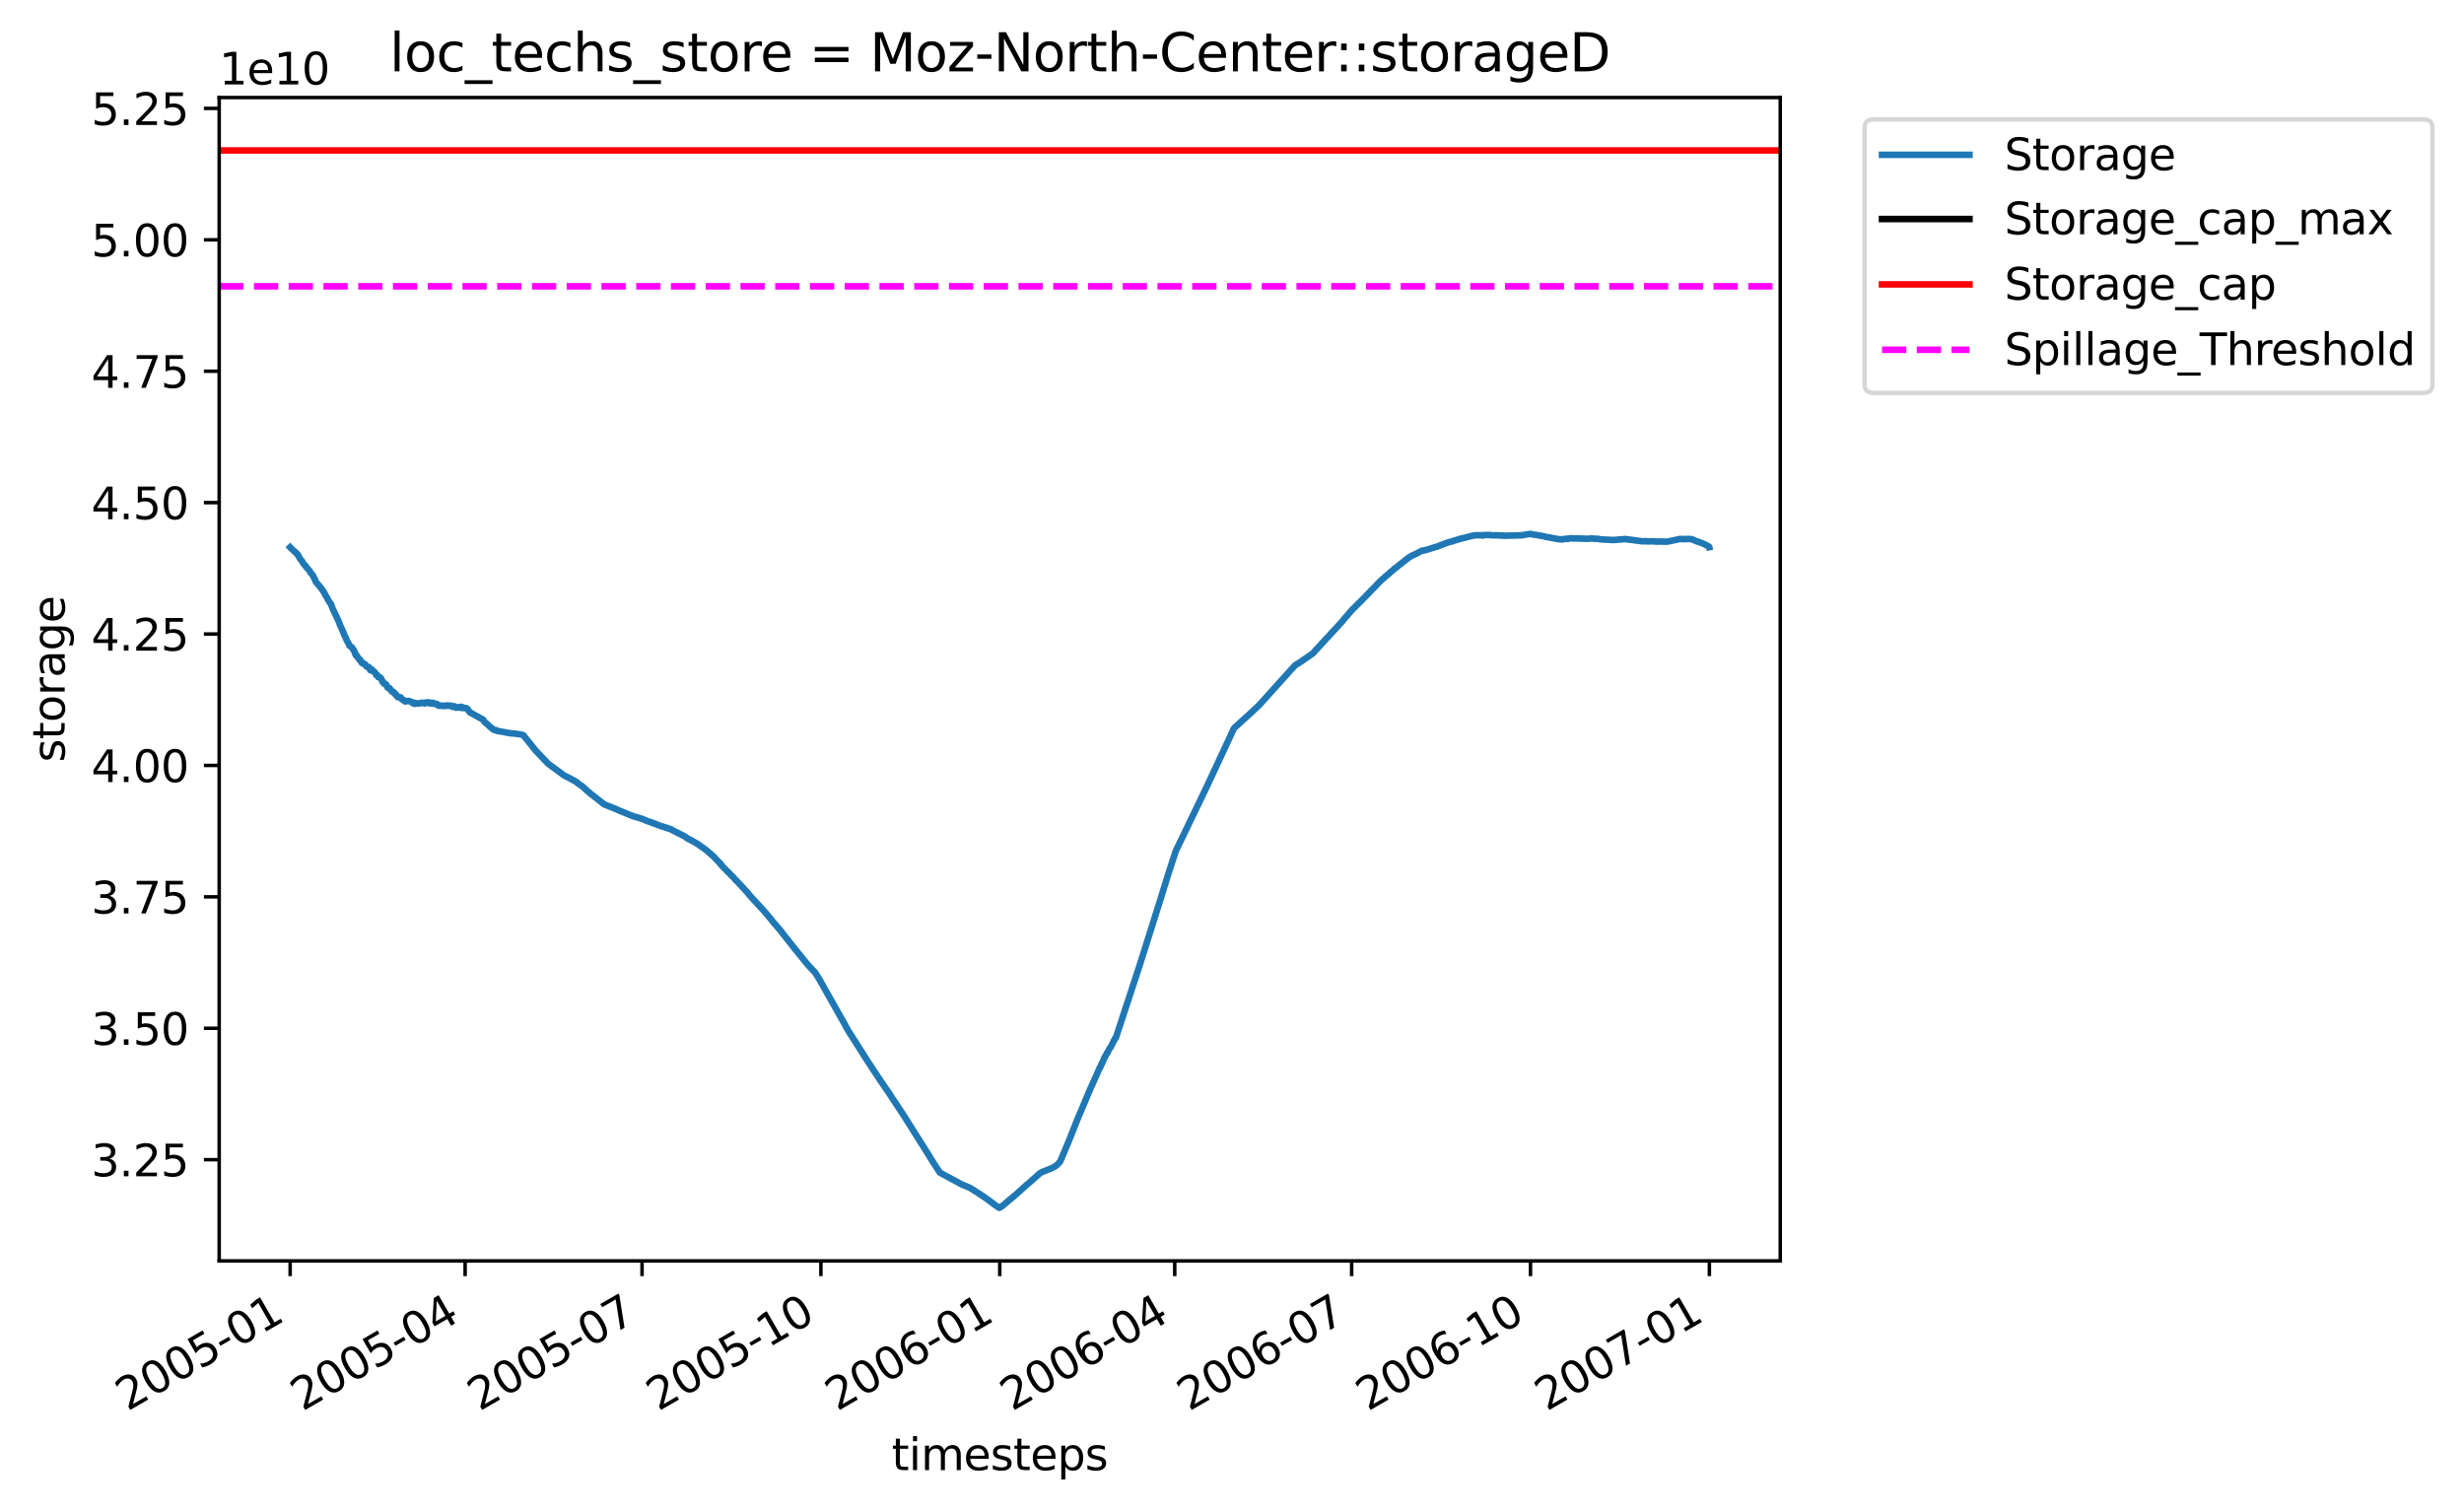 <?xml version="1.0" encoding="utf-8" standalone="no"?>
<!DOCTYPE svg PUBLIC "-//W3C//DTD SVG 1.1//EN"
  "http://www.w3.org/Graphics/SVG/1.1/DTD/svg11.dtd">
<svg xmlns:xlink="http://www.w3.org/1999/xlink" width="563.686pt" height="345.581pt" viewBox="0 0 563.686 345.581" xmlns="http://www.w3.org/2000/svg" version="1.1">
 <defs>
  <style type="text/css">*{stroke-linejoin: round; stroke-linecap: butt}</style>
 </defs>
 <g id="figure_1">
  <g id="patch_1">
   <path d="M 0 345.581 
L 563.686 345.581 
L 563.686 0 
L 0 0 
z
" style="fill: #ffffff"/>
  </g>
  <g id="axes_1">
   <g id="patch_2">
    <path d="M 50.144 288.43 
L 407.264 288.43 
L 407.264 22.318 
L 50.144 22.318 
z
" style="fill: #ffffff"/>
   </g>
   <g id="matplotlib.axis_1">
    <g id="xtick_1">
     <g id="line2d_1">
      <defs>
       <path id="m3536dfa662" d="M 0 0 
L 0 3.5 
" style="stroke: #000000; stroke-width: 0.8"/>
      </defs>
      <g>
       <use xlink:href="#m3536dfa662" x="66.376" y="288.43" style="stroke: #000000; stroke-width: 0.8"/>
      </g>
     </g>
     <g id="text_1">
      <!-- 2005-01 -->
      <g transform="translate(29.152 322.902)rotate(-30)scale(0.1 -0.1)">
       <defs>
        <path id="DejaVuSans-32" d="M 1228 531 
L 3431 531 
L 3431 0 
L 469 0 
L 469 531 
Q 828 903 1448 1529 
Q 2069 2156 2228 2338 
Q 2531 2678 2651 2914 
Q 2772 3150 2772 3378 
Q 2772 3750 2511 3984 
Q 2250 4219 1831 4219 
Q 1534 4219 1204 4116 
Q 875 4013 500 3803 
L 500 4441 
Q 881 4594 1212 4672 
Q 1544 4750 1819 4750 
Q 2544 4750 2975 4387 
Q 3406 4025 3406 3419 
Q 3406 3131 3298 2873 
Q 3191 2616 2906 2266 
Q 2828 2175 2409 1742 
Q 1991 1309 1228 531 
z
" transform="scale(0.016)"/>
        <path id="DejaVuSans-30" d="M 2034 4250 
Q 1547 4250 1301 3770 
Q 1056 3291 1056 2328 
Q 1056 1369 1301 889 
Q 1547 409 2034 409 
Q 2525 409 2770 889 
Q 3016 1369 3016 2328 
Q 3016 3291 2770 3770 
Q 2525 4250 2034 4250 
z
M 2034 4750 
Q 2819 4750 3233 4129 
Q 3647 3509 3647 2328 
Q 3647 1150 3233 529 
Q 2819 -91 2034 -91 
Q 1250 -91 836 529 
Q 422 1150 422 2328 
Q 422 3509 836 4129 
Q 1250 4750 2034 4750 
z
" transform="scale(0.016)"/>
        <path id="DejaVuSans-35" d="M 691 4666 
L 3169 4666 
L 3169 4134 
L 1269 4134 
L 1269 2991 
Q 1406 3038 1543 3061 
Q 1681 3084 1819 3084 
Q 2600 3084 3056 2656 
Q 3513 2228 3513 1497 
Q 3513 744 3044 326 
Q 2575 -91 1722 -91 
Q 1428 -91 1123 -41 
Q 819 9 494 109 
L 494 744 
Q 775 591 1075 516 
Q 1375 441 1709 441 
Q 2250 441 2565 725 
Q 2881 1009 2881 1497 
Q 2881 1984 2565 2268 
Q 2250 2553 1709 2553 
Q 1456 2553 1204 2497 
Q 953 2441 691 2322 
L 691 4666 
z
" transform="scale(0.016)"/>
        <path id="DejaVuSans-2d" d="M 313 2009 
L 1997 2009 
L 1997 1497 
L 313 1497 
L 313 2009 
z
" transform="scale(0.016)"/>
        <path id="DejaVuSans-31" d="M 794 531 
L 1825 531 
L 1825 4091 
L 703 3866 
L 703 4441 
L 1819 4666 
L 2450 4666 
L 2450 531 
L 3481 531 
L 3481 0 
L 794 0 
L 794 531 
z
" transform="scale(0.016)"/>
       </defs>
       <use xlink:href="#DejaVuSans-32"/>
       <use xlink:href="#DejaVuSans-30" x="63.623"/>
       <use xlink:href="#DejaVuSans-30" x="127.246"/>
       <use xlink:href="#DejaVuSans-35" x="190.869"/>
       <use xlink:href="#DejaVuSans-2d" x="254.492"/>
       <use xlink:href="#DejaVuSans-30" x="290.576"/>
       <use xlink:href="#DejaVuSans-31" x="354.199"/>
      </g>
     </g>
    </g>
    <g id="xtick_2">
     <g id="line2d_2">
      <g>
       <use xlink:href="#m3536dfa662" x="106.405" y="288.43" style="stroke: #000000; stroke-width: 0.8"/>
      </g>
     </g>
     <g id="text_2">
      <!-- 2005-04 -->
      <g transform="translate(69.18 322.902)rotate(-30)scale(0.1 -0.1)">
       <defs>
        <path id="DejaVuSans-34" d="M 2419 4116 
L 825 1625 
L 2419 1625 
L 2419 4116 
z
M 2253 4666 
L 3047 4666 
L 3047 1625 
L 3713 1625 
L 3713 1100 
L 3047 1100 
L 3047 0 
L 2419 0 
L 2419 1100 
L 313 1100 
L 313 1709 
L 2253 4666 
z
" transform="scale(0.016)"/>
       </defs>
       <use xlink:href="#DejaVuSans-32"/>
       <use xlink:href="#DejaVuSans-30" x="63.623"/>
       <use xlink:href="#DejaVuSans-30" x="127.246"/>
       <use xlink:href="#DejaVuSans-35" x="190.869"/>
       <use xlink:href="#DejaVuSans-2d" x="254.492"/>
       <use xlink:href="#DejaVuSans-30" x="290.576"/>
       <use xlink:href="#DejaVuSans-34" x="354.199"/>
      </g>
     </g>
    </g>
    <g id="xtick_3">
     <g id="line2d_3">
      <g>
       <use xlink:href="#m3536dfa662" x="146.878" y="288.43" style="stroke: #000000; stroke-width: 0.8"/>
      </g>
     </g>
     <g id="text_3">
      <!-- 2005-07 -->
      <g transform="translate(109.653 322.902)rotate(-30)scale(0.1 -0.1)">
       <defs>
        <path id="DejaVuSans-37" d="M 525 4666 
L 3525 4666 
L 3525 4397 
L 1831 0 
L 1172 0 
L 2766 4134 
L 525 4134 
L 525 4666 
z
" transform="scale(0.016)"/>
       </defs>
       <use xlink:href="#DejaVuSans-32"/>
       <use xlink:href="#DejaVuSans-30" x="63.623"/>
       <use xlink:href="#DejaVuSans-30" x="127.246"/>
       <use xlink:href="#DejaVuSans-35" x="190.869"/>
       <use xlink:href="#DejaVuSans-2d" x="254.492"/>
       <use xlink:href="#DejaVuSans-30" x="290.576"/>
       <use xlink:href="#DejaVuSans-37" x="354.199"/>
      </g>
     </g>
    </g>
    <g id="xtick_4">
     <g id="line2d_4">
      <g>
       <use xlink:href="#m3536dfa662" x="187.795" y="288.43" style="stroke: #000000; stroke-width: 0.8"/>
      </g>
     </g>
     <g id="text_4">
      <!-- 2005-10 -->
      <g transform="translate(150.57 322.902)rotate(-30)scale(0.1 -0.1)">
       <use xlink:href="#DejaVuSans-32"/>
       <use xlink:href="#DejaVuSans-30" x="63.623"/>
       <use xlink:href="#DejaVuSans-30" x="127.246"/>
       <use xlink:href="#DejaVuSans-35" x="190.869"/>
       <use xlink:href="#DejaVuSans-2d" x="254.492"/>
       <use xlink:href="#DejaVuSans-31" x="290.576"/>
       <use xlink:href="#DejaVuSans-30" x="354.199"/>
      </g>
     </g>
    </g>
    <g id="xtick_5">
     <g id="line2d_5">
      <g>
       <use xlink:href="#m3536dfa662" x="228.713" y="288.43" style="stroke: #000000; stroke-width: 0.8"/>
      </g>
     </g>
     <g id="text_5">
      <!-- 2006-01 -->
      <g transform="translate(191.488 322.902)rotate(-30)scale(0.1 -0.1)">
       <defs>
        <path id="DejaVuSans-36" d="M 2113 2584 
Q 1688 2584 1439 2293 
Q 1191 2003 1191 1497 
Q 1191 994 1439 701 
Q 1688 409 2113 409 
Q 2538 409 2786 701 
Q 3034 994 3034 1497 
Q 3034 2003 2786 2293 
Q 2538 2584 2113 2584 
z
M 3366 4563 
L 3366 3988 
Q 3128 4100 2886 4159 
Q 2644 4219 2406 4219 
Q 1781 4219 1451 3797 
Q 1122 3375 1075 2522 
Q 1259 2794 1537 2939 
Q 1816 3084 2150 3084 
Q 2853 3084 3261 2657 
Q 3669 2231 3669 1497 
Q 3669 778 3244 343 
Q 2819 -91 2113 -91 
Q 1303 -91 875 529 
Q 447 1150 447 2328 
Q 447 3434 972 4092 
Q 1497 4750 2381 4750 
Q 2619 4750 2861 4703 
Q 3103 4656 3366 4563 
z
" transform="scale(0.016)"/>
       </defs>
       <use xlink:href="#DejaVuSans-32"/>
       <use xlink:href="#DejaVuSans-30" x="63.623"/>
       <use xlink:href="#DejaVuSans-30" x="127.246"/>
       <use xlink:href="#DejaVuSans-36" x="190.869"/>
       <use xlink:href="#DejaVuSans-2d" x="254.492"/>
       <use xlink:href="#DejaVuSans-30" x="290.576"/>
       <use xlink:href="#DejaVuSans-31" x="354.199"/>
      </g>
     </g>
    </g>
    <g id="xtick_6">
     <g id="line2d_6">
      <g>
       <use xlink:href="#m3536dfa662" x="268.741" y="288.43" style="stroke: #000000; stroke-width: 0.8"/>
      </g>
     </g>
     <g id="text_6">
      <!-- 2006-04 -->
      <g transform="translate(231.516 322.902)rotate(-30)scale(0.1 -0.1)">
       <use xlink:href="#DejaVuSans-32"/>
       <use xlink:href="#DejaVuSans-30" x="63.623"/>
       <use xlink:href="#DejaVuSans-30" x="127.246"/>
       <use xlink:href="#DejaVuSans-36" x="190.869"/>
       <use xlink:href="#DejaVuSans-2d" x="254.492"/>
       <use xlink:href="#DejaVuSans-30" x="290.576"/>
       <use xlink:href="#DejaVuSans-34" x="354.199"/>
      </g>
     </g>
    </g>
    <g id="xtick_7">
     <g id="line2d_7">
      <g>
       <use xlink:href="#m3536dfa662" x="309.214" y="288.43" style="stroke: #000000; stroke-width: 0.8"/>
      </g>
     </g>
     <g id="text_7">
      <!-- 2006-07 -->
      <g transform="translate(271.989 322.902)rotate(-30)scale(0.1 -0.1)">
       <use xlink:href="#DejaVuSans-32"/>
       <use xlink:href="#DejaVuSans-30" x="63.623"/>
       <use xlink:href="#DejaVuSans-30" x="127.246"/>
       <use xlink:href="#DejaVuSans-36" x="190.869"/>
       <use xlink:href="#DejaVuSans-2d" x="254.492"/>
       <use xlink:href="#DejaVuSans-30" x="290.576"/>
       <use xlink:href="#DejaVuSans-37" x="354.199"/>
      </g>
     </g>
    </g>
    <g id="xtick_8">
     <g id="line2d_8">
      <g>
       <use xlink:href="#m3536dfa662" x="350.132" y="288.43" style="stroke: #000000; stroke-width: 0.8"/>
      </g>
     </g>
     <g id="text_8">
      <!-- 2006-10 -->
      <g transform="translate(312.907 322.902)rotate(-30)scale(0.1 -0.1)">
       <use xlink:href="#DejaVuSans-32"/>
       <use xlink:href="#DejaVuSans-30" x="63.623"/>
       <use xlink:href="#DejaVuSans-30" x="127.246"/>
       <use xlink:href="#DejaVuSans-36" x="190.869"/>
       <use xlink:href="#DejaVuSans-2d" x="254.492"/>
       <use xlink:href="#DejaVuSans-31" x="290.576"/>
       <use xlink:href="#DejaVuSans-30" x="354.199"/>
      </g>
     </g>
    </g>
    <g id="xtick_9">
     <g id="line2d_9">
      <g>
       <use xlink:href="#m3536dfa662" x="391.05" y="288.43" style="stroke: #000000; stroke-width: 0.8"/>
      </g>
     </g>
     <g id="text_9">
      <!-- 2007-01 -->
      <g transform="translate(353.825 322.902)rotate(-30)scale(0.1 -0.1)">
       <use xlink:href="#DejaVuSans-32"/>
       <use xlink:href="#DejaVuSans-30" x="63.623"/>
       <use xlink:href="#DejaVuSans-30" x="127.246"/>
       <use xlink:href="#DejaVuSans-37" x="190.869"/>
       <use xlink:href="#DejaVuSans-2d" x="254.492"/>
       <use xlink:href="#DejaVuSans-30" x="290.576"/>
       <use xlink:href="#DejaVuSans-31" x="354.199"/>
      </g>
     </g>
    </g>
    <g id="text_10">
     <!-- timesteps -->
     <g transform="translate(203.987 336.301)scale(0.1 -0.1)">
      <defs>
       <path id="DejaVuSans-74" d="M 1172 4494 
L 1172 3500 
L 2356 3500 
L 2356 3053 
L 1172 3053 
L 1172 1153 
Q 1172 725 1289 603 
Q 1406 481 1766 481 
L 2356 481 
L 2356 0 
L 1766 0 
Q 1100 0 847 248 
Q 594 497 594 1153 
L 594 3053 
L 172 3053 
L 172 3500 
L 594 3500 
L 594 4494 
L 1172 4494 
z
" transform="scale(0.016)"/>
       <path id="DejaVuSans-69" d="M 603 3500 
L 1178 3500 
L 1178 0 
L 603 0 
L 603 3500 
z
M 603 4863 
L 1178 4863 
L 1178 4134 
L 603 4134 
L 603 4863 
z
" transform="scale(0.016)"/>
       <path id="DejaVuSans-6d" d="M 3328 2828 
Q 3544 3216 3844 3400 
Q 4144 3584 4550 3584 
Q 5097 3584 5394 3201 
Q 5691 2819 5691 2113 
L 5691 0 
L 5113 0 
L 5113 2094 
Q 5113 2597 4934 2840 
Q 4756 3084 4391 3084 
Q 3944 3084 3684 2787 
Q 3425 2491 3425 1978 
L 3425 0 
L 2847 0 
L 2847 2094 
Q 2847 2600 2669 2842 
Q 2491 3084 2119 3084 
Q 1678 3084 1418 2786 
Q 1159 2488 1159 1978 
L 1159 0 
L 581 0 
L 581 3500 
L 1159 3500 
L 1159 2956 
Q 1356 3278 1631 3431 
Q 1906 3584 2284 3584 
Q 2666 3584 2933 3390 
Q 3200 3197 3328 2828 
z
" transform="scale(0.016)"/>
       <path id="DejaVuSans-65" d="M 3597 1894 
L 3597 1613 
L 953 1613 
Q 991 1019 1311 708 
Q 1631 397 2203 397 
Q 2534 397 2845 478 
Q 3156 559 3463 722 
L 3463 178 
Q 3153 47 2828 -22 
Q 2503 -91 2169 -91 
Q 1331 -91 842 396 
Q 353 884 353 1716 
Q 353 2575 817 3079 
Q 1281 3584 2069 3584 
Q 2775 3584 3186 3129 
Q 3597 2675 3597 1894 
z
M 3022 2063 
Q 3016 2534 2758 2815 
Q 2500 3097 2075 3097 
Q 1594 3097 1305 2825 
Q 1016 2553 972 2059 
L 3022 2063 
z
" transform="scale(0.016)"/>
       <path id="DejaVuSans-73" d="M 2834 3397 
L 2834 2853 
Q 2591 2978 2328 3040 
Q 2066 3103 1784 3103 
Q 1356 3103 1142 2972 
Q 928 2841 928 2578 
Q 928 2378 1081 2264 
Q 1234 2150 1697 2047 
L 1894 2003 
Q 2506 1872 2764 1633 
Q 3022 1394 3022 966 
Q 3022 478 2636 193 
Q 2250 -91 1575 -91 
Q 1294 -91 989 -36 
Q 684 19 347 128 
L 347 722 
Q 666 556 975 473 
Q 1284 391 1588 391 
Q 1994 391 2212 530 
Q 2431 669 2431 922 
Q 2431 1156 2273 1281 
Q 2116 1406 1581 1522 
L 1381 1569 
Q 847 1681 609 1914 
Q 372 2147 372 2553 
Q 372 3047 722 3315 
Q 1072 3584 1716 3584 
Q 2034 3584 2315 3537 
Q 2597 3491 2834 3397 
z
" transform="scale(0.016)"/>
       <path id="DejaVuSans-70" d="M 1159 525 
L 1159 -1331 
L 581 -1331 
L 581 3500 
L 1159 3500 
L 1159 2969 
Q 1341 3281 1617 3432 
Q 1894 3584 2278 3584 
Q 2916 3584 3314 3078 
Q 3713 2572 3713 1747 
Q 3713 922 3314 415 
Q 2916 -91 2278 -91 
Q 1894 -91 1617 61 
Q 1341 213 1159 525 
z
M 3116 1747 
Q 3116 2381 2855 2742 
Q 2594 3103 2138 3103 
Q 1681 3103 1420 2742 
Q 1159 2381 1159 1747 
Q 1159 1113 1420 752 
Q 1681 391 2138 391 
Q 2594 391 2855 752 
Q 3116 1113 3116 1747 
z
" transform="scale(0.016)"/>
      </defs>
      <use xlink:href="#DejaVuSans-74"/>
      <use xlink:href="#DejaVuSans-69" x="39.209"/>
      <use xlink:href="#DejaVuSans-6d" x="66.992"/>
      <use xlink:href="#DejaVuSans-65" x="164.404"/>
      <use xlink:href="#DejaVuSans-73" x="225.928"/>
      <use xlink:href="#DejaVuSans-74" x="278.027"/>
      <use xlink:href="#DejaVuSans-65" x="317.236"/>
      <use xlink:href="#DejaVuSans-70" x="378.76"/>
      <use xlink:href="#DejaVuSans-73" x="442.236"/>
     </g>
    </g>
   </g>
   <g id="matplotlib.axis_2">
    <g id="ytick_1">
     <g id="line2d_10">
      <defs>
       <path id="m42f7198e15" d="M 0 0 
L -3.5 0 
" style="stroke: #000000; stroke-width: 0.8"/>
      </defs>
      <g>
       <use xlink:href="#m42f7198e15" x="50.144" y="265.285" style="stroke: #000000; stroke-width: 0.8"/>
      </g>
     </g>
     <g id="text_11">
      <!-- 3.25 -->
      <g transform="translate(20.878 269.084)scale(0.1 -0.1)">
       <defs>
        <path id="DejaVuSans-33" d="M 2597 2516 
Q 3050 2419 3304 2112 
Q 3559 1806 3559 1356 
Q 3559 666 3084 287 
Q 2609 -91 1734 -91 
Q 1441 -91 1130 -33 
Q 819 25 488 141 
L 488 750 
Q 750 597 1062 519 
Q 1375 441 1716 441 
Q 2309 441 2620 675 
Q 2931 909 2931 1356 
Q 2931 1769 2642 2001 
Q 2353 2234 1838 2234 
L 1294 2234 
L 1294 2753 
L 1863 2753 
Q 2328 2753 2575 2939 
Q 2822 3125 2822 3475 
Q 2822 3834 2567 4026 
Q 2313 4219 1838 4219 
Q 1578 4219 1281 4162 
Q 984 4106 628 3988 
L 628 4550 
Q 988 4650 1302 4700 
Q 1616 4750 1894 4750 
Q 2613 4750 3031 4423 
Q 3450 4097 3450 3541 
Q 3450 3153 3228 2886 
Q 3006 2619 2597 2516 
z
" transform="scale(0.016)"/>
        <path id="DejaVuSans-2e" d="M 684 794 
L 1344 794 
L 1344 0 
L 684 0 
L 684 794 
z
" transform="scale(0.016)"/>
       </defs>
       <use xlink:href="#DejaVuSans-33"/>
       <use xlink:href="#DejaVuSans-2e" x="63.623"/>
       <use xlink:href="#DejaVuSans-32" x="95.41"/>
       <use xlink:href="#DejaVuSans-35" x="159.033"/>
      </g>
     </g>
    </g>
    <g id="ytick_2">
     <g id="line2d_11">
      <g>
       <use xlink:href="#m42f7198e15" x="50.144" y="235.224" style="stroke: #000000; stroke-width: 0.8"/>
      </g>
     </g>
     <g id="text_12">
      <!-- 3.50 -->
      <g transform="translate(20.878 239.023)scale(0.1 -0.1)">
       <use xlink:href="#DejaVuSans-33"/>
       <use xlink:href="#DejaVuSans-2e" x="63.623"/>
       <use xlink:href="#DejaVuSans-35" x="95.41"/>
       <use xlink:href="#DejaVuSans-30" x="159.033"/>
      </g>
     </g>
    </g>
    <g id="ytick_3">
     <g id="line2d_12">
      <g>
       <use xlink:href="#m42f7198e15" x="50.144" y="205.162" style="stroke: #000000; stroke-width: 0.8"/>
      </g>
     </g>
     <g id="text_13">
      <!-- 3.75 -->
      <g transform="translate(20.878 208.962)scale(0.1 -0.1)">
       <use xlink:href="#DejaVuSans-33"/>
       <use xlink:href="#DejaVuSans-2e" x="63.623"/>
       <use xlink:href="#DejaVuSans-37" x="95.41"/>
       <use xlink:href="#DejaVuSans-35" x="159.033"/>
      </g>
     </g>
    </g>
    <g id="ytick_4">
     <g id="line2d_13">
      <g>
       <use xlink:href="#m42f7198e15" x="50.144" y="175.101" style="stroke: #000000; stroke-width: 0.8"/>
      </g>
     </g>
     <g id="text_14">
      <!-- 4.00 -->
      <g transform="translate(20.878 178.9)scale(0.1 -0.1)">
       <use xlink:href="#DejaVuSans-34"/>
       <use xlink:href="#DejaVuSans-2e" x="63.623"/>
       <use xlink:href="#DejaVuSans-30" x="95.41"/>
       <use xlink:href="#DejaVuSans-30" x="159.033"/>
      </g>
     </g>
    </g>
    <g id="ytick_5">
     <g id="line2d_14">
      <g>
       <use xlink:href="#m42f7198e15" x="50.144" y="145.04" style="stroke: #000000; stroke-width: 0.8"/>
      </g>
     </g>
     <g id="text_15">
      <!-- 4.25 -->
      <g transform="translate(20.878 148.839)scale(0.1 -0.1)">
       <use xlink:href="#DejaVuSans-34"/>
       <use xlink:href="#DejaVuSans-2e" x="63.623"/>
       <use xlink:href="#DejaVuSans-32" x="95.41"/>
       <use xlink:href="#DejaVuSans-35" x="159.033"/>
      </g>
     </g>
    </g>
    <g id="ytick_6">
     <g id="line2d_15">
      <g>
       <use xlink:href="#m42f7198e15" x="50.144" y="114.978" style="stroke: #000000; stroke-width: 0.8"/>
      </g>
     </g>
     <g id="text_16">
      <!-- 4.50 -->
      <g transform="translate(20.878 118.778)scale(0.1 -0.1)">
       <use xlink:href="#DejaVuSans-34"/>
       <use xlink:href="#DejaVuSans-2e" x="63.623"/>
       <use xlink:href="#DejaVuSans-35" x="95.41"/>
       <use xlink:href="#DejaVuSans-30" x="159.033"/>
      </g>
     </g>
    </g>
    <g id="ytick_7">
     <g id="line2d_16">
      <g>
       <use xlink:href="#m42f7198e15" x="50.144" y="84.917" style="stroke: #000000; stroke-width: 0.8"/>
      </g>
     </g>
     <g id="text_17">
      <!-- 4.75 -->
      <g transform="translate(20.878 88.716)scale(0.1 -0.1)">
       <use xlink:href="#DejaVuSans-34"/>
       <use xlink:href="#DejaVuSans-2e" x="63.623"/>
       <use xlink:href="#DejaVuSans-37" x="95.41"/>
       <use xlink:href="#DejaVuSans-35" x="159.033"/>
      </g>
     </g>
    </g>
    <g id="ytick_8">
     <g id="line2d_17">
      <g>
       <use xlink:href="#m42f7198e15" x="50.144" y="54.856" style="stroke: #000000; stroke-width: 0.8"/>
      </g>
     </g>
     <g id="text_18">
      <!-- 5.00 -->
      <g transform="translate(20.878 58.655)scale(0.1 -0.1)">
       <use xlink:href="#DejaVuSans-35"/>
       <use xlink:href="#DejaVuSans-2e" x="63.623"/>
       <use xlink:href="#DejaVuSans-30" x="95.41"/>
       <use xlink:href="#DejaVuSans-30" x="159.033"/>
      </g>
     </g>
    </g>
    <g id="ytick_9">
     <g id="line2d_18">
      <g>
       <use xlink:href="#m42f7198e15" x="50.144" y="24.795" style="stroke: #000000; stroke-width: 0.8"/>
      </g>
     </g>
     <g id="text_19">
      <!-- 5.25 -->
      <g transform="translate(20.878 28.594)scale(0.1 -0.1)">
       <use xlink:href="#DejaVuSans-35"/>
       <use xlink:href="#DejaVuSans-2e" x="63.623"/>
       <use xlink:href="#DejaVuSans-32" x="95.41"/>
       <use xlink:href="#DejaVuSans-35" x="159.033"/>
      </g>
     </g>
    </g>
    <g id="text_20">
     <!-- storage -->
     <g transform="translate(14.798 174.369)rotate(-90)scale(0.1 -0.1)">
      <defs>
       <path id="DejaVuSans-6f" d="M 1959 3097 
Q 1497 3097 1228 2736 
Q 959 2375 959 1747 
Q 959 1119 1226 758 
Q 1494 397 1959 397 
Q 2419 397 2687 759 
Q 2956 1122 2956 1747 
Q 2956 2369 2687 2733 
Q 2419 3097 1959 3097 
z
M 1959 3584 
Q 2709 3584 3137 3096 
Q 3566 2609 3566 1747 
Q 3566 888 3137 398 
Q 2709 -91 1959 -91 
Q 1206 -91 779 398 
Q 353 888 353 1747 
Q 353 2609 779 3096 
Q 1206 3584 1959 3584 
z
" transform="scale(0.016)"/>
       <path id="DejaVuSans-72" d="M 2631 2963 
Q 2534 3019 2420 3045 
Q 2306 3072 2169 3072 
Q 1681 3072 1420 2755 
Q 1159 2438 1159 1844 
L 1159 0 
L 581 0 
L 581 3500 
L 1159 3500 
L 1159 2956 
Q 1341 3275 1631 3429 
Q 1922 3584 2338 3584 
Q 2397 3584 2469 3576 
Q 2541 3569 2628 3553 
L 2631 2963 
z
" transform="scale(0.016)"/>
       <path id="DejaVuSans-61" d="M 2194 1759 
Q 1497 1759 1228 1600 
Q 959 1441 959 1056 
Q 959 750 1161 570 
Q 1363 391 1709 391 
Q 2188 391 2477 730 
Q 2766 1069 2766 1631 
L 2766 1759 
L 2194 1759 
z
M 3341 1997 
L 3341 0 
L 2766 0 
L 2766 531 
Q 2569 213 2275 61 
Q 1981 -91 1556 -91 
Q 1019 -91 701 211 
Q 384 513 384 1019 
Q 384 1609 779 1909 
Q 1175 2209 1959 2209 
L 2766 2209 
L 2766 2266 
Q 2766 2663 2505 2880 
Q 2244 3097 1772 3097 
Q 1472 3097 1187 3025 
Q 903 2953 641 2809 
L 641 3341 
Q 956 3463 1253 3523 
Q 1550 3584 1831 3584 
Q 2591 3584 2966 3190 
Q 3341 2797 3341 1997 
z
" transform="scale(0.016)"/>
       <path id="DejaVuSans-67" d="M 2906 1791 
Q 2906 2416 2648 2759 
Q 2391 3103 1925 3103 
Q 1463 3103 1205 2759 
Q 947 2416 947 1791 
Q 947 1169 1205 825 
Q 1463 481 1925 481 
Q 2391 481 2648 825 
Q 2906 1169 2906 1791 
z
M 3481 434 
Q 3481 -459 3084 -895 
Q 2688 -1331 1869 -1331 
Q 1566 -1331 1297 -1286 
Q 1028 -1241 775 -1147 
L 775 -588 
Q 1028 -725 1275 -790 
Q 1522 -856 1778 -856 
Q 2344 -856 2625 -561 
Q 2906 -266 2906 331 
L 2906 616 
Q 2728 306 2450 153 
Q 2172 0 1784 0 
Q 1141 0 747 490 
Q 353 981 353 1791 
Q 353 2603 747 3093 
Q 1141 3584 1784 3584 
Q 2172 3584 2450 3431 
Q 2728 3278 2906 2969 
L 2906 3500 
L 3481 3500 
L 3481 434 
z
" transform="scale(0.016)"/>
      </defs>
      <use xlink:href="#DejaVuSans-73"/>
      <use xlink:href="#DejaVuSans-74" x="52.1"/>
      <use xlink:href="#DejaVuSans-6f" x="91.309"/>
      <use xlink:href="#DejaVuSans-72" x="152.49"/>
      <use xlink:href="#DejaVuSans-61" x="193.604"/>
      <use xlink:href="#DejaVuSans-67" x="254.883"/>
      <use xlink:href="#DejaVuSans-65" x="318.359"/>
     </g>
    </g>
    <g id="text_21">
     <!-- 1e10 -->
     <g transform="translate(50.144 19.318)scale(0.1 -0.1)">
      <use xlink:href="#DejaVuSans-31"/>
      <use xlink:href="#DejaVuSans-65" x="63.623"/>
      <use xlink:href="#DejaVuSans-31" x="125.146"/>
      <use xlink:href="#DejaVuSans-30" x="188.77"/>
     </g>
    </g>
   </g>
   <g id="line2d_19">
    <path d="M 66.376 125.193 
L 66.692 125.534 
L 66.821 125.652 
L 67.915 126.65 
L 68.026 126.806 
L 68.044 126.802 
L 68.118 126.813 
L 68.267 127.181 
L 68.285 127.171 
L 68.359 127.263 
L 68.396 127.36 
L 68.452 127.485 
L 68.6 127.732 
L 68.693 127.895 
L 68.841 128.087 
L 69.156 128.434 
L 69.342 128.849 
L 69.453 128.967 
L 69.601 129.167 
L 69.675 129.279 
L 69.897 129.418 
L 70.064 129.741 
L 70.472 130.171 
L 70.602 130.322 
L 70.88 130.653 
L 71.046 131.012 
L 71.602 131.632 
L 71.806 132.155 
L 72.01 132.484 
L 72.232 133.079 
L 73.548 134.647 
L 73.715 134.937 
L 73.993 135.289 
L 74.16 135.577 
L 74.252 135.749 
L 74.419 136.092 
L 74.882 136.851 
L 75.068 137.242 
L 75.29 137.61 
L 75.438 137.824 
L 75.698 138.138 
L 75.883 138.633 
L 76.106 139.278 
L 76.402 139.854 
L 76.606 140.337 
L 77.125 141.378 
L 77.292 141.731 
L 77.551 142.32 
L 77.792 143.008 
L 78.014 143.476 
L 78.366 144.248 
L 78.57 144.747 
L 78.663 145.024 
L 78.848 145.425 
L 79.108 145.938 
L 79.312 146.469 
L 79.738 147.201 
L 79.942 147.711 
L 80.349 148.011 
L 80.405 147.98 
L 80.46 148.069 
L 80.498 148.158 
L 80.535 148.118 
L 80.72 148.503 
L 80.757 148.467 
L 80.776 148.564 
L 80.813 148.541 
L 80.942 148.811 
L 80.961 148.791 
L 80.979 148.771 
L 80.998 148.869 
L 81.146 149.254 
L 81.165 149.248 
L 81.183 149.226 
L 81.202 149.324 
L 81.331 149.796 
L 81.387 149.768 
L 81.424 149.729 
L 81.443 149.827 
L 81.48 149.827 
L 81.646 150.188 
L 81.739 150.136 
L 81.758 150.234 
L 81.906 150.47 
L 82.036 150.55 
L 82.202 150.894 
L 82.369 150.896 
L 82.536 151.262 
L 82.61 151.225 
L 82.647 151.317 
L 82.777 151.653 
L 82.814 151.644 
L 82.999 151.685 
L 83.018 151.782 
L 83.11 151.738 
L 83.259 151.774 
L 83.351 151.962 
L 83.388 151.951 
L 83.426 152.025 
L 83.518 151.964 
L 83.592 152.042 
L 83.759 152.379 
L 83.889 152.416 
L 83.907 152.514 
L 84 152.47 
L 84.148 152.508 
L 84.259 152.596 
L 84.408 152.601 
L 84.612 153.128 
L 84.686 153.221 
L 84.704 153.319 
L 84.797 153.248 
L 85.038 153.126 
L 85.149 153.322 
L 85.167 153.316 
L 85.186 153.308 
L 85.205 153.406 
L 85.223 153.504 
L 85.316 153.475 
L 85.445 153.518 
L 85.594 153.714 
L 85.742 153.767 
L 85.909 154.108 
L 86.02 154.211 
L 86.057 154.407 
L 86.15 154.348 
L 86.224 154.331 
L 86.391 154.701 
L 86.502 154.8 
L 86.52 154.898 
L 86.613 154.849 
L 86.854 154.889 
L 86.928 154.99 
L 86.965 154.967 
L 87.002 155.053 
L 87.039 155.035 
L 87.187 155.312 
L 87.262 155.298 
L 87.428 155.869 
L 87.465 155.852 
L 87.502 155.941 
L 87.54 155.935 
L 87.577 156.03 
L 87.651 155.981 
L 87.706 156.078 
L 87.818 156.375 
L 87.855 156.353 
L 87.929 156.316 
L 87.966 156.41 
L 88.133 156.452 
L 88.262 156.647 
L 88.281 156.64 
L 88.373 156.607 
L 88.411 156.698 
L 88.596 157.145 
L 88.633 157.242 
L 88.707 157.338 
L 88.744 157.322 
L 88.874 157.387 
L 89.115 157.427 
L 89.244 157.676 
L 89.263 157.665 
L 89.3 157.65 
L 89.337 157.746 
L 89.43 157.795 
L 89.615 158.19 
L 89.708 158.127 
L 89.726 158.225 
L 90.004 158.258 
L 90.134 158.508 
L 90.152 158.498 
L 90.227 158.479 
L 90.282 158.668 
L 90.356 158.629 
L 90.412 158.729 
L 90.505 158.926 
L 90.542 158.893 
L 90.597 158.863 
L 90.616 158.961 
L 90.727 159.143 
L 90.745 159.125 
L 90.783 159.103 
L 90.801 159.201 
L 90.82 159.202 
L 90.931 159.307 
L 90.986 159.483 
L 91.061 159.444 
L 91.357 159.496 
L 91.672 159.517 
L 91.857 159.918 
L 92.006 159.996 
L 92.209 160.08 
L 92.284 160.181 
L 92.321 160.155 
L 92.358 160.143 
L 92.376 160.241 
L 92.469 160.337 
L 92.487 160.333 
L 92.654 160.298 
L 92.728 160.484 
L 92.784 160.429 
L 93.006 160.392 
L 93.599 160.333 
L 93.711 160.462 
L 93.729 160.447 
L 93.877 160.463 
L 93.989 160.548 
L 94.266 160.6 
L 94.396 160.844 
L 94.415 160.839 
L 94.582 160.745 
L 94.6 160.842 
L 94.73 160.984 
L 94.934 160.861 
L 95.026 160.796 
L 95.045 160.893 
L 95.063 160.991 
L 95.156 160.938 
L 95.304 160.937 
L 95.693 160.873 
L 95.712 160.971 
L 95.805 160.945 
L 96.379 160.765 
L 96.398 160.862 
L 96.49 160.814 
L 96.546 160.743 
L 96.62 160.828 
L 97.139 160.741 
L 97.176 160.937 
L 97.269 160.842 
L 97.547 160.676 
L 97.565 160.774 
L 97.658 160.72 
L 97.88 160.66 
L 97.899 160.757 
L 97.991 160.728 
L 98.14 160.65 
L 98.158 160.748 
L 98.288 160.896 
L 98.473 160.796 
L 98.566 160.936 
L 98.603 160.904 
L 98.825 160.759 
L 98.844 160.857 
L 98.936 160.833 
L 99.159 160.784 
L 99.289 161.02 
L 99.307 161.015 
L 99.659 160.992 
L 99.733 161.081 
L 99.77 161.073 
L 99.993 161.04 
L 100.067 161.216 
L 100.122 161.159 
L 100.215 161.243 
L 100.289 161.428 
L 100.345 161.37 
L 100.512 161.368 
L 100.53 161.466 
L 100.623 161.424 
L 101.086 161.404 
L 101.142 161.495 
L 101.197 161.466 
L 101.346 161.502 
L 101.679 161.423 
L 101.698 161.521 
L 101.79 161.474 
L 102.42 161.356 
L 102.476 161.448 
L 102.532 161.413 
L 102.587 161.482 
L 102.661 161.441 
L 103.18 161.403 
L 103.199 161.501 
L 103.291 161.47 
L 103.384 161.556 
L 103.403 161.654 
L 103.495 161.576 
L 103.532 161.555 
L 103.551 161.653 
L 103.588 161.643 
L 103.625 161.73 
L 103.94 161.55 
L 103.977 161.746 
L 104.07 161.705 
L 104.107 161.66 
L 104.125 161.758 
L 104.162 161.749 
L 104.329 161.805 
L 104.348 161.903 
L 104.44 161.861 
L 104.922 161.747 
L 105.052 161.88 
L 105.311 161.769 
L 105.497 161.678 
L 105.515 161.776 
L 105.608 161.969 
L 105.645 161.94 
L 105.886 161.786 
L 106.034 161.978 
L 106.646 161.985 
L 106.979 162.2 
L 107.146 162.543 
L 107.313 162.684 
L 107.461 162.932 
L 110.5 164.617 
L 110.648 164.868 
L 110.778 164.995 
L 110.926 165.256 
L 111.556 165.69 
L 111.705 165.914 
L 111.964 166.118 
L 112.075 166.264 
L 112.094 166.26 
L 112.242 166.337 
L 112.372 166.472 
L 112.502 166.632 
L 112.761 166.743 
L 112.909 166.938 
L 113.391 167.047 
L 113.447 166.999 
L 113.484 167.107 
L 113.854 167.228 
L 113.984 167.236 
L 114.262 167.286 
L 114.892 167.398 
L 115.152 167.441 
L 115.782 167.566 
L 116.041 167.614 
L 116.912 167.765 
L 117.264 167.779 
L 117.505 167.789 
L 117.727 167.823 
L 117.95 167.843 
L 118.172 167.88 
L 118.395 167.901 
L 118.617 167.94 
L 118.839 167.964 
L 119.062 168.005 
L 119.284 168.031 
L 119.636 168.181 
L 119.729 168.175 
L 119.747 168.208 
L 120.099 168.654 
L 120.192 168.773 
L 120.526 169.181 
L 120.618 169.289 
L 120.97 169.733 
L 121.063 169.842 
L 121.415 170.289 
L 121.508 170.399 
L 121.86 170.848 
L 121.953 170.958 
L 122.305 171.409 
L 122.397 171.52 
L 122.75 171.935 
L 122.842 171.994 
L 123.194 172.41 
L 123.287 172.469 
L 123.602 172.826 
L 124.176 173.404 
L 124.491 173.761 
L 125.066 174.338 
L 125.381 174.695 
L 128.55 177.014 
L 128.624 177.089 
L 128.958 177.331 
L 129.106 177.39 
L 129.347 177.543 
L 129.717 177.732 
L 129.94 177.808 
L 130.181 177.973 
L 130.385 178.05 
L 130.625 178.215 
L 130.829 178.293 
L 131.07 178.457 
L 131.274 178.535 
L 131.515 178.699 
L 131.719 178.776 
L 132.089 179.103 
L 132.164 179.105 
L 132.182 179.131 
L 132.516 179.434 
L 132.664 179.519 
L 132.849 179.64 
L 133.053 179.756 
L 133.313 179.965 
L 134.054 180.667 
L 134.276 180.813 
L 134.499 181.064 
L 134.721 181.21 
L 135.036 181.513 
L 135.981 182.238 
L 138.205 183.991 
L 138.705 184.213 
L 139.206 184.377 
L 139.298 184.415 
L 139.502 184.529 
L 139.724 184.573 
L 139.965 184.705 
L 140.169 184.754 
L 140.41 184.885 
L 140.614 184.935 
L 140.855 185.065 
L 141.059 185.114 
L 141.337 185.289 
L 141.893 185.51 
L 141.985 185.559 
L 142.189 185.643 
L 142.393 185.695 
L 142.634 185.828 
L 142.838 185.88 
L 143.079 186.013 
L 143.282 186.064 
L 143.523 186.197 
L 143.727 186.248 
L 143.968 186.381 
L 144.172 186.432 
L 144.413 186.579 
L 144.635 186.605 
L 144.913 186.734 
L 145.284 186.85 
L 145.506 186.874 
L 145.747 186.983 
L 145.951 187.014 
L 146.192 187.122 
L 146.396 187.153 
L 146.637 187.261 
L 146.841 187.291 
L 147.081 187.421 
L 147.267 187.446 
L 147.526 187.63 
L 147.749 187.671 
L 148.027 187.812 
L 148.397 187.952 
L 148.601 187.962 
L 148.842 188.117 
L 149.046 188.126 
L 149.287 188.281 
L 149.491 188.29 
L 149.731 188.444 
L 149.935 188.453 
L 150.176 188.607 
L 150.38 188.615 
L 150.64 188.788 
L 150.862 188.823 
L 151.14 188.952 
L 151.529 189.073 
L 151.714 189.084 
L 151.955 189.23 
L 152.159 189.232 
L 152.4 189.377 
L 152.604 189.379 
L 152.845 189.524 
L 153.049 189.526 
L 153.29 189.67 
L 153.493 189.671 
L 153.79 189.896 
L 154.346 190.168 
L 154.438 190.225 
L 154.642 190.328 
L 154.846 190.4 
L 155.087 190.557 
L 155.291 190.628 
L 155.532 190.784 
L 155.736 190.855 
L 155.977 191.011 
L 156.18 191.081 
L 156.421 191.237 
L 156.625 191.307 
L 156.959 191.576 
L 157.644 192.027 
L 157.904 192.063 
L 157.978 192.127 
L 158.182 192.276 
L 158.404 192.359 
L 158.645 192.532 
L 158.849 192.618 
L 159.09 192.79 
L 159.294 192.875 
L 159.535 193.047 
L 159.739 193.131 
L 160.091 193.446 
L 160.239 193.526 
L 160.498 193.731 
L 161.017 194.044 
L 161.091 194.121 
L 161.314 194.308 
L 161.518 194.43 
L 161.777 194.648 
L 163.352 196.03 
L 163.649 196.384 
L 163.797 196.521 
L 164.056 196.794 
L 164.557 197.321 
L 164.631 197.382 
L 164.964 197.787 
L 165.205 198.11 
L 166.799 199.726 
L 166.873 199.792 
L 167.133 200.064 
L 167.67 200.615 
L 167.744 200.671 
L 168.078 201.055 
L 168.3 201.335 
L 168.541 201.524 
L 168.671 201.654 
L 168.967 201.967 
L 169.19 202.248 
L 169.468 202.498 
L 169.542 202.57 
L 169.894 203.006 
L 169.968 203.035 
L 169.986 203.068 
L 170.283 203.417 
L 170.783 203.953 
L 170.857 204.015 
L 171.191 204.426 
L 171.432 204.753 
L 174.805 208.418 
L 174.879 208.516 
L 175.175 208.855 
L 176.12 209.976 
L 176.213 210.046 
L 176.584 210.547 
L 176.658 210.651 
L 176.973 211.043 
L 177.547 211.684 
L 177.862 212.076 
L 178.437 212.716 
L 178.808 213.203 
L 178.9 213.324 
L 179.234 213.781 
L 179.326 213.862 
L 179.66 214.304 
L 179.79 214.462 
L 180.123 214.875 
L 180.216 214.986 
L 180.549 215.428 
L 180.679 215.585 
L 181.013 215.998 
L 181.105 216.109 
L 181.439 216.55 
L 181.569 216.704 
L 181.902 217.151 
L 181.995 217.228 
L 182.366 217.702 
L 182.458 217.823 
L 182.792 218.225 
L 182.884 218.334 
L 183.218 218.765 
L 183.348 218.919 
L 183.681 219.32 
L 183.774 219.428 
L 184.108 219.859 
L 184.237 220.013 
L 184.571 220.414 
L 184.663 220.522 
L 185.016 220.945 
L 185.108 221.005 
L 185.46 221.428 
L 185.553 221.487 
L 185.849 221.825 
L 186.35 222.344 
L 186.443 222.437 
L 187.091 223.451 
L 187.758 224.565 
L 188.462 225.849 
L 191.798 231.731 
L 192.428 232.869 
L 193.095 234.035 
L 193.725 235.204 
L 194.318 236.208 
L 195.708 238.353 
L 195.819 238.551 
L 196.301 239.321 
L 196.839 240.146 
L 197.395 241.04 
L 198.266 242.415 
L 199.544 244.365 
L 200.082 245.176 
L 201.286 246.998 
L 202.028 248.073 
L 202.621 248.958 
L 203.343 249.988 
L 204.085 251.155 
L 205.493 253.25 
L 205.604 253.445 
L 205.938 253.923 
L 206.049 254.118 
L 206.382 254.595 
L 206.494 254.788 
L 207.068 255.682 
L 212.276 263.937 
L 212.609 264.46 
L 212.739 264.706 
L 213.313 265.634 
L 215.018 268.243 
L 220.022 270.951 
L 220.281 271.065 
L 220.504 271.145 
L 221.059 271.36 
L 221.152 271.417 
L 221.486 271.558 
L 221.615 271.622 
L 221.856 271.714 
L 223.265 272.583 
L 223.376 272.662 
L 223.709 272.874 
L 223.821 272.954 
L 224.154 273.166 
L 224.265 273.245 
L 224.599 273.456 
L 224.71 273.536 
L 225.044 273.748 
L 225.155 273.816 
L 225.489 274.073 
L 225.6 274.138 
L 225.933 274.394 
L 226.044 274.463 
L 226.378 274.7 
L 226.508 274.809 
L 226.823 275.041 
L 226.953 275.149 
L 227.268 275.38 
L 227.397 275.488 
L 227.675 275.679 
L 228.305 276.105 
L 228.602 276.298 
L 229.065 276.037 
L 229.306 275.864 
L 231.289 274.198 
L 231.585 273.963 
L 232.29 273.365 
L 232.623 273.069 
L 232.957 272.772 
L 233.939 271.887 
L 234.254 271.602 
L 234.94 270.975 
L 235.273 270.707 
L 235.514 270.509 
L 237.627 268.633 
L 237.905 268.384 
L 238.294 268.156 
L 240.184 267.403 
L 240.518 267.262 
L 241.296 266.871 
L 241.852 266.452 
L 242.538 265.718 
L 243.149 264.26 
L 244.52 260.995 
L 245.966 257.359 
L 246.466 256.094 
L 247.726 253.128 
L 248.153 252.123 
L 249.209 249.58 
L 250.654 246.366 
L 251.655 244.111 
L 251.674 244.208 
L 251.729 244.062 
L 252.026 243.311 
L 252.044 243.409 
L 252.748 241.766 
L 252.786 241.824 
L 253.304 240.767 
L 253.323 240.865 
L 253.379 240.71 
L 253.416 240.755 
L 253.749 239.942 
L 253.768 240.04 
L 253.842 239.856 
L 254.101 239.512 
L 255.158 237.431 
L 255.176 237.529 
L 255.232 237.374 
L 255.25 237.472 
L 260.661 220.998 
L 264.757 208.019 
L 265.461 205.771 
L 267.259 199.972 
L 268.964 194.711 
L 275.468 181.213 
L 276.932 178.123 
L 282.306 166.58 
L 285.976 163.255 
L 286.402 162.857 
L 287.365 161.946 
L 287.958 161.41 
L 296.316 152.145 
L 296.483 152.064 
L 296.779 151.874 
L 296.909 151.812 
L 297.224 151.596 
L 297.391 151.516 
L 297.928 151.142 
L 298.41 150.779 
L 298.577 150.694 
L 298.688 150.617 
L 299.003 150.381 
L 299.133 150.31 
L 299.448 150.073 
L 299.578 150.002 
L 299.893 149.765 
L 300.022 149.694 
L 300.375 149.43 
L 300.504 149.29 
L 301.19 148.498 
L 301.338 148.41 
L 301.635 148.011 
L 301.783 147.923 
L 302.079 147.524 
L 302.228 147.435 
L 302.524 147.036 
L 302.673 146.948 
L 302.969 146.548 
L 303.117 146.459 
L 303.414 146.059 
L 303.636 145.876 
L 303.933 145.569 
L 304.062 145.431 
L 304.748 144.636 
L 304.896 144.549 
L 305.193 144.154 
L 305.341 144.067 
L 305.638 143.671 
L 305.786 143.584 
L 306.082 143.188 
L 306.231 143.101 
L 306.527 142.704 
L 306.749 142.495 
L 307.064 142.153 
L 307.305 141.841 
L 307.695 141.352 
L 308.028 141.004 
L 308.362 140.606 
L 308.473 140.478 
L 308.806 140.079 
L 308.918 139.952 
L 309.251 139.564 
L 309.362 139.461 
L 309.696 139.125 
L 309.844 138.989 
L 310.363 138.455 
L 310.734 138.084 
L 311.012 137.805 
L 311.141 137.698 
L 311.475 137.356 
L 311.586 137.248 
L 311.92 136.906 
L 312.031 136.798 
L 312.365 136.456 
L 312.476 136.347 
L 312.809 135.996 
L 312.958 135.853 
L 313.476 135.302 
L 313.866 134.887 
L 314.125 134.632 
L 314.255 134.52 
L 314.588 134.167 
L 314.699 134.056 
L 315.033 133.702 
L 315.144 133.591 
L 315.478 133.236 
L 315.589 133.125 
L 315.923 132.775 
L 316.071 132.665 
L 316.608 132.202 
L 317.109 131.728 
L 317.257 131.651 
L 317.368 131.556 
L 317.683 131.264 
L 317.794 131.208 
L 318.072 130.878 
L 318.258 130.787 
L 318.573 130.493 
L 318.684 130.437 
L 318.962 130.106 
L 319.203 129.989 
L 319.499 129.764 
L 319.629 129.664 
L 320.315 129.064 
L 320.463 129.018 
L 320.741 128.709 
L 320.926 128.629 
L 321.241 128.359 
L 321.352 128.309 
L 321.63 128 
L 321.816 127.919 
L 322.131 127.649 
L 322.297 127.569 
L 322.816 127.202 
L 323.761 126.768 
L 323.928 126.71 
L 324.039 126.65 
L 324.354 126.463 
L 324.484 126.412 
L 324.799 126.224 
L 324.929 126.173 
L 325.225 125.98 
L 325.429 125.984 
L 325.707 125.915 
L 325.874 125.896 
L 326.133 125.817 
L 326.282 125.793 
L 326.56 125.7 
L 326.726 125.67 
L 327.004 125.564 
L 327.171 125.535 
L 327.449 125.428 
L 327.653 125.365 
L 327.894 125.292 
L 328.061 125.26 
L 328.302 125.134 
L 328.524 125.13 
L 329.247 124.844 
L 329.376 124.815 
L 329.654 124.661 
L 329.84 124.634 
L 330.118 124.509 
L 330.303 124.451 
L 330.544 124.334 
L 330.729 124.304 
L 331.007 124.176 
L 331.174 124.137 
L 331.452 124.007 
L 331.693 123.973 
L 332.212 123.838 
L 332.397 123.79 
L 332.508 123.726 
L 332.786 123.63 
L 332.953 123.599 
L 333.25 123.505 
L 333.379 123.483 
L 333.694 123.37 
L 333.843 123.337 
L 334.102 123.22 
L 334.269 123.219 
L 334.584 123.101 
L 334.769 123.089 
L 335.066 123.016 
L 335.214 122.983 
L 335.492 122.91 
L 335.622 122.867 
L 335.918 122.787 
L 336.066 122.754 
L 336.363 122.675 
L 336.511 122.645 
L 336.789 122.556 
L 336.974 122.54 
L 337.215 122.476 
L 337.401 122.488 
L 337.679 122.424 
L 337.882 122.456 
L 338.16 122.437 
L 338.346 122.433 
L 339.106 122.435 
L 339.124 122.533 
L 339.217 122.459 
L 339.421 122.418 
L 339.68 122.421 
L 340.255 122.37 
L 340.366 122.407 
L 340.514 122.406 
L 340.773 122.356 
L 341.07 122.426 
L 341.552 122.461 
L 341.737 122.47 
L 341.867 122.448 
L 342.108 122.437 
L 342.33 122.458 
L 342.552 122.447 
L 342.756 122.484 
L 343.016 122.489 
L 343.201 122.505 
L 343.442 122.491 
L 343.664 122.51 
L 343.905 122.51 
L 344.128 122.556 
L 347.815 122.463 
L 347.927 122.469 
L 348.075 122.45 
L 348.353 122.388 
L 348.52 122.387 
L 348.798 122.32 
L 348.964 122.319 
L 349.242 122.255 
L 349.428 122.235 
L 349.687 122.185 
L 349.854 122.178 
L 350.132 122.121 
L 350.354 122.197 
L 351.058 122.334 
L 351.207 122.342 
L 351.448 122.358 
L 351.651 122.421 
L 351.892 122.438 
L 352.096 122.5 
L 352.337 122.517 
L 352.541 122.579 
L 352.782 122.595 
L 352.986 122.655 
L 353.245 122.686 
L 353.468 122.777 
L 356.748 123.378 
L 357.174 123.346 
L 357.304 123.41 
L 357.415 123.372 
L 357.674 123.305 
L 357.86 123.326 
L 358.119 123.258 
L 358.304 123.278 
L 358.564 123.208 
L 358.693 123.288 
L 358.73 123.242 
L 359.027 123.178 
L 359.212 123.168 
L 359.453 123.113 
L 359.713 123.166 
L 360.12 123.197 
L 360.343 123.146 
L 360.528 123.192 
L 360.788 123.16 
L 360.991 123.189 
L 361.232 123.17 
L 361.418 123.215 
L 361.677 123.181 
L 361.862 123.225 
L 362.122 123.193 
L 362.307 123.234 
L 362.585 123.215 
L 362.789 123.252 
L 363.067 123.24 
L 363.234 123.246 
L 363.512 123.237 
L 363.641 123.225 
L 363.882 123.16 
L 364.105 123.216 
L 364.327 123.176 
L 364.531 123.246 
L 364.79 123.219 
L 364.976 123.266 
L 365.217 123.222 
L 365.439 123.273 
L 365.68 123.257 
L 366.013 123.359 
L 366.18 123.368 
L 366.366 123.396 
L 368.7 123.51 
L 368.812 123.51 
L 369.016 123.543 
L 369.275 123.503 
L 369.46 123.521 
L 369.72 123.484 
L 369.868 123.481 
L 370.127 123.424 
L 370.313 123.449 
L 370.572 123.392 
L 370.757 123.416 
L 371.017 123.359 
L 371.202 123.383 
L 371.462 123.326 
L 371.647 123.35 
L 371.906 123.292 
L 372.203 123.389 
L 372.703 123.454 
L 372.777 123.415 
L 372.833 123.461 
L 373 123.479 
L 373.241 123.488 
L 373.445 123.538 
L 373.685 123.547 
L 373.889 123.597 
L 374.13 123.606 
L 374.334 123.656 
L 374.575 123.665 
L 374.779 123.714 
L 375.02 123.723 
L 375.279 123.78 
L 375.798 123.826 
L 375.965 123.826 
L 376.113 123.813 
L 376.354 123.798 
L 376.558 123.831 
L 376.799 123.816 
L 377.003 123.849 
L 377.244 123.834 
L 377.429 123.862 
L 377.688 123.815 
L 377.874 123.843 
L 378.133 123.796 
L 378.411 123.854 
L 378.782 123.884 
L 379.134 123.922 
L 379.375 123.855 
L 379.486 123.867 
L 379.671 123.881 
L 379.912 123.864 
L 380.116 123.893 
L 380.357 123.876 
L 380.561 123.904 
L 380.802 123.887 
L 381.005 123.916 
L 381.246 123.898 
L 381.487 123.898 
L 382.173 123.755 
L 382.321 123.732 
L 382.599 123.652 
L 382.766 123.638 
L 383.044 123.558 
L 383.211 123.544 
L 383.489 123.463 
L 383.655 123.449 
L 383.933 123.368 
L 384.1 123.354 
L 384.378 123.272 
L 384.601 123.308 
L 385.323 123.339 
L 385.453 123.308 
L 385.694 123.285 
L 385.898 123.31 
L 386.139 123.287 
L 386.343 123.312 
L 386.583 123.289 
L 386.787 123.325 
L 387.028 123.375 
L 387.232 123.461 
L 387.473 123.51 
L 387.732 123.66 
L 388.27 123.882 
L 388.344 123.863 
L 388.381 123.902 
L 388.603 123.975 
L 389.623 124.35 
L 389.715 124.416 
L 389.938 124.488 
L 391.012 125.08 
L 391.031 125.178 
L 391.031 125.178 
" clip-path="url(#pd9005acf1b)" style="fill: none; stroke: #1f77b4; stroke-width: 1.5; stroke-linecap: square"/>
   </g>
   <g id="line2d_20">
    <path clip-path="url(#pd9005acf1b)" style="fill: none; stroke: #000000; stroke-width: 1.5; stroke-linecap: square"/>
   </g>
   <g id="line2d_21">
    <path d="M 50.144 34.414 
L 407.264 34.414 
" clip-path="url(#pd9005acf1b)" style="fill: none; stroke: #ff0000; stroke-width: 1.5; stroke-linecap: square"/>
   </g>
   <g id="line2d_22">
    <path d="M 50.144 65.498 
L 407.264 65.498 
" clip-path="url(#pd9005acf1b)" style="fill: none; stroke-dasharray: 5.55,2.4; stroke-dashoffset: 0; stroke: #ff00ff; stroke-width: 1.5"/>
   </g>
   <g id="patch_3">
    <path d="M 50.144 288.43 
L 50.144 22.318 
" style="fill: none; stroke: #000000; stroke-width: 0.8; stroke-linejoin: miter; stroke-linecap: square"/>
   </g>
   <g id="patch_4">
    <path d="M 407.264 288.43 
L 407.264 22.318 
" style="fill: none; stroke: #000000; stroke-width: 0.8; stroke-linejoin: miter; stroke-linecap: square"/>
   </g>
   <g id="patch_5">
    <path d="M 50.144 288.43 
L 407.264 288.43 
" style="fill: none; stroke: #000000; stroke-width: 0.8; stroke-linejoin: miter; stroke-linecap: square"/>
   </g>
   <g id="patch_6">
    <path d="M 50.144 22.318 
L 407.264 22.318 
" style="fill: none; stroke: #000000; stroke-width: 0.8; stroke-linejoin: miter; stroke-linecap: square"/>
   </g>
   <g id="text_22">
    <!-- loc_techs_store = Moz-North-Center::storageD -->
    <g transform="translate(89.128 16.318)scale(0.12 -0.12)">
     <defs>
      <path id="DejaVuSans-6c" d="M 603 4863 
L 1178 4863 
L 1178 0 
L 603 0 
L 603 4863 
z
" transform="scale(0.016)"/>
      <path id="DejaVuSans-63" d="M 3122 3366 
L 3122 2828 
Q 2878 2963 2633 3030 
Q 2388 3097 2138 3097 
Q 1578 3097 1268 2742 
Q 959 2388 959 1747 
Q 959 1106 1268 751 
Q 1578 397 2138 397 
Q 2388 397 2633 464 
Q 2878 531 3122 666 
L 3122 134 
Q 2881 22 2623 -34 
Q 2366 -91 2075 -91 
Q 1284 -91 818 406 
Q 353 903 353 1747 
Q 353 2603 823 3093 
Q 1294 3584 2113 3584 
Q 2378 3584 2631 3529 
Q 2884 3475 3122 3366 
z
" transform="scale(0.016)"/>
      <path id="DejaVuSans-5f" d="M 3263 -1063 
L 3263 -1509 
L -63 -1509 
L -63 -1063 
L 3263 -1063 
z
" transform="scale(0.016)"/>
      <path id="DejaVuSans-68" d="M 3513 2113 
L 3513 0 
L 2938 0 
L 2938 2094 
Q 2938 2591 2744 2837 
Q 2550 3084 2163 3084 
Q 1697 3084 1428 2787 
Q 1159 2491 1159 1978 
L 1159 0 
L 581 0 
L 581 4863 
L 1159 4863 
L 1159 2956 
Q 1366 3272 1645 3428 
Q 1925 3584 2291 3584 
Q 2894 3584 3203 3211 
Q 3513 2838 3513 2113 
z
" transform="scale(0.016)"/>
      <path id="DejaVuSans-20" transform="scale(0.016)"/>
      <path id="DejaVuSans-3d" d="M 678 2906 
L 4684 2906 
L 4684 2381 
L 678 2381 
L 678 2906 
z
M 678 1631 
L 4684 1631 
L 4684 1100 
L 678 1100 
L 678 1631 
z
" transform="scale(0.016)"/>
      <path id="DejaVuSans-4d" d="M 628 4666 
L 1569 4666 
L 2759 1491 
L 3956 4666 
L 4897 4666 
L 4897 0 
L 4281 0 
L 4281 4097 
L 3078 897 
L 2444 897 
L 1241 4097 
L 1241 0 
L 628 0 
L 628 4666 
z
" transform="scale(0.016)"/>
      <path id="DejaVuSans-7a" d="M 353 3500 
L 3084 3500 
L 3084 2975 
L 922 459 
L 3084 459 
L 3084 0 
L 275 0 
L 275 525 
L 2438 3041 
L 353 3041 
L 353 3500 
z
" transform="scale(0.016)"/>
      <path id="DejaVuSans-4e" d="M 628 4666 
L 1478 4666 
L 3547 763 
L 3547 4666 
L 4159 4666 
L 4159 0 
L 3309 0 
L 1241 3903 
L 1241 0 
L 628 0 
L 628 4666 
z
" transform="scale(0.016)"/>
      <path id="DejaVuSans-43" d="M 4122 4306 
L 4122 3641 
Q 3803 3938 3442 4084 
Q 3081 4231 2675 4231 
Q 1875 4231 1450 3742 
Q 1025 3253 1025 2328 
Q 1025 1406 1450 917 
Q 1875 428 2675 428 
Q 3081 428 3442 575 
Q 3803 722 4122 1019 
L 4122 359 
Q 3791 134 3420 21 
Q 3050 -91 2638 -91 
Q 1578 -91 968 557 
Q 359 1206 359 2328 
Q 359 3453 968 4101 
Q 1578 4750 2638 4750 
Q 3056 4750 3426 4639 
Q 3797 4528 4122 4306 
z
" transform="scale(0.016)"/>
      <path id="DejaVuSans-6e" d="M 3513 2113 
L 3513 0 
L 2938 0 
L 2938 2094 
Q 2938 2591 2744 2837 
Q 2550 3084 2163 3084 
Q 1697 3084 1428 2787 
Q 1159 2491 1159 1978 
L 1159 0 
L 581 0 
L 581 3500 
L 1159 3500 
L 1159 2956 
Q 1366 3272 1645 3428 
Q 1925 3584 2291 3584 
Q 2894 3584 3203 3211 
Q 3513 2838 3513 2113 
z
" transform="scale(0.016)"/>
      <path id="DejaVuSans-3a" d="M 750 794 
L 1409 794 
L 1409 0 
L 750 0 
L 750 794 
z
M 750 3309 
L 1409 3309 
L 1409 2516 
L 750 2516 
L 750 3309 
z
" transform="scale(0.016)"/>
      <path id="DejaVuSans-44" d="M 1259 4147 
L 1259 519 
L 2022 519 
Q 2988 519 3436 956 
Q 3884 1394 3884 2338 
Q 3884 3275 3436 3711 
Q 2988 4147 2022 4147 
L 1259 4147 
z
M 628 4666 
L 1925 4666 
Q 3281 4666 3915 4102 
Q 4550 3538 4550 2338 
Q 4550 1131 3912 565 
Q 3275 0 1925 0 
L 628 0 
L 628 4666 
z
" transform="scale(0.016)"/>
     </defs>
     <use xlink:href="#DejaVuSans-6c"/>
     <use xlink:href="#DejaVuSans-6f" x="27.783"/>
     <use xlink:href="#DejaVuSans-63" x="88.965"/>
     <use xlink:href="#DejaVuSans-5f" x="143.945"/>
     <use xlink:href="#DejaVuSans-74" x="193.945"/>
     <use xlink:href="#DejaVuSans-65" x="233.154"/>
     <use xlink:href="#DejaVuSans-63" x="294.678"/>
     <use xlink:href="#DejaVuSans-68" x="349.658"/>
     <use xlink:href="#DejaVuSans-73" x="413.037"/>
     <use xlink:href="#DejaVuSans-5f" x="465.137"/>
     <use xlink:href="#DejaVuSans-73" x="515.137"/>
     <use xlink:href="#DejaVuSans-74" x="567.236"/>
     <use xlink:href="#DejaVuSans-6f" x="606.445"/>
     <use xlink:href="#DejaVuSans-72" x="667.627"/>
     <use xlink:href="#DejaVuSans-65" x="706.49"/>
     <use xlink:href="#DejaVuSans-20" x="768.014"/>
     <use xlink:href="#DejaVuSans-3d" x="799.801"/>
     <use xlink:href="#DejaVuSans-20" x="883.59"/>
     <use xlink:href="#DejaVuSans-4d" x="915.377"/>
     <use xlink:href="#DejaVuSans-6f" x="1001.656"/>
     <use xlink:href="#DejaVuSans-7a" x="1062.838"/>
     <use xlink:href="#DejaVuSans-2d" x="1115.328"/>
     <use xlink:href="#DejaVuSans-4e" x="1151.412"/>
     <use xlink:href="#DejaVuSans-6f" x="1226.217"/>
     <use xlink:href="#DejaVuSans-72" x="1287.398"/>
     <use xlink:href="#DejaVuSans-74" x="1328.512"/>
     <use xlink:href="#DejaVuSans-68" x="1367.721"/>
     <use xlink:href="#DejaVuSans-2d" x="1431.1"/>
     <use xlink:href="#DejaVuSans-43" x="1467.184"/>
     <use xlink:href="#DejaVuSans-65" x="1537.008"/>
     <use xlink:href="#DejaVuSans-6e" x="1598.531"/>
     <use xlink:href="#DejaVuSans-74" x="1661.91"/>
     <use xlink:href="#DejaVuSans-65" x="1701.119"/>
     <use xlink:href="#DejaVuSans-72" x="1762.643"/>
     <use xlink:href="#DejaVuSans-3a" x="1802.006"/>
     <use xlink:href="#DejaVuSans-3a" x="1835.697"/>
     <use xlink:href="#DejaVuSans-73" x="1869.389"/>
     <use xlink:href="#DejaVuSans-74" x="1921.488"/>
     <use xlink:href="#DejaVuSans-6f" x="1960.697"/>
     <use xlink:href="#DejaVuSans-72" x="2021.879"/>
     <use xlink:href="#DejaVuSans-61" x="2062.992"/>
     <use xlink:href="#DejaVuSans-67" x="2124.271"/>
     <use xlink:href="#DejaVuSans-65" x="2187.748"/>
     <use xlink:href="#DejaVuSans-44" x="2249.271"/>
    </g>
   </g>
   <g id="legend_1">
    <g id="patch_7">
     <path d="M 428.549 89.865 
L 554.486 89.865 
Q 556.486 89.865 556.486 87.865 
L 556.486 29.318 
Q 556.486 27.318 554.486 27.318 
L 428.549 27.318 
Q 426.549 27.318 426.549 29.318 
L 426.549 87.865 
Q 426.549 89.865 428.549 89.865 
z
" style="fill: #ffffff; opacity: 0.8; stroke: #cccccc; stroke-linejoin: miter"/>
    </g>
    <g id="line2d_23">
     <path d="M 430.549 35.417 
L 440.549 35.417 
L 450.549 35.417 
" style="fill: none; stroke: #1f77b4; stroke-width: 1.5; stroke-linecap: square"/>
    </g>
    <g id="text_23">
     <!-- Storage -->
     <g transform="translate(458.549 38.917)scale(0.1 -0.1)">
      <defs>
       <path id="DejaVuSans-53" d="M 3425 4513 
L 3425 3897 
Q 3066 4069 2747 4153 
Q 2428 4238 2131 4238 
Q 1616 4238 1336 4038 
Q 1056 3838 1056 3469 
Q 1056 3159 1242 3001 
Q 1428 2844 1947 2747 
L 2328 2669 
Q 3034 2534 3370 2195 
Q 3706 1856 3706 1288 
Q 3706 609 3251 259 
Q 2797 -91 1919 -91 
Q 1588 -91 1214 -16 
Q 841 59 441 206 
L 441 856 
Q 825 641 1194 531 
Q 1563 422 1919 422 
Q 2459 422 2753 634 
Q 3047 847 3047 1241 
Q 3047 1584 2836 1778 
Q 2625 1972 2144 2069 
L 1759 2144 
Q 1053 2284 737 2584 
Q 422 2884 422 3419 
Q 422 4038 858 4394 
Q 1294 4750 2059 4750 
Q 2388 4750 2728 4690 
Q 3069 4631 3425 4513 
z
" transform="scale(0.016)"/>
      </defs>
      <use xlink:href="#DejaVuSans-53"/>
      <use xlink:href="#DejaVuSans-74" x="63.477"/>
      <use xlink:href="#DejaVuSans-6f" x="102.686"/>
      <use xlink:href="#DejaVuSans-72" x="163.867"/>
      <use xlink:href="#DejaVuSans-61" x="204.98"/>
      <use xlink:href="#DejaVuSans-67" x="266.26"/>
      <use xlink:href="#DejaVuSans-65" x="329.736"/>
     </g>
    </g>
    <g id="line2d_24">
     <path d="M 430.549 50.095 
L 440.549 50.095 
L 450.549 50.095 
" style="fill: none; stroke: #000000; stroke-width: 1.5; stroke-linecap: square"/>
    </g>
    <g id="text_24">
     <!-- Storage_cap_max -->
     <g transform="translate(458.549 53.595)scale(0.1 -0.1)">
      <defs>
       <path id="DejaVuSans-78" d="M 3513 3500 
L 2247 1797 
L 3578 0 
L 2900 0 
L 1881 1375 
L 863 0 
L 184 0 
L 1544 1831 
L 300 3500 
L 978 3500 
L 1906 2253 
L 2834 3500 
L 3513 3500 
z
" transform="scale(0.016)"/>
      </defs>
      <use xlink:href="#DejaVuSans-53"/>
      <use xlink:href="#DejaVuSans-74" x="63.477"/>
      <use xlink:href="#DejaVuSans-6f" x="102.686"/>
      <use xlink:href="#DejaVuSans-72" x="163.867"/>
      <use xlink:href="#DejaVuSans-61" x="204.98"/>
      <use xlink:href="#DejaVuSans-67" x="266.26"/>
      <use xlink:href="#DejaVuSans-65" x="329.736"/>
      <use xlink:href="#DejaVuSans-5f" x="391.26"/>
      <use xlink:href="#DejaVuSans-63" x="441.26"/>
      <use xlink:href="#DejaVuSans-61" x="496.24"/>
      <use xlink:href="#DejaVuSans-70" x="557.52"/>
      <use xlink:href="#DejaVuSans-5f" x="620.996"/>
      <use xlink:href="#DejaVuSans-6d" x="670.996"/>
      <use xlink:href="#DejaVuSans-61" x="768.408"/>
      <use xlink:href="#DejaVuSans-78" x="829.688"/>
     </g>
    </g>
    <g id="line2d_25">
     <path d="M 430.549 65.051 
L 440.549 65.051 
L 450.549 65.051 
" style="fill: none; stroke: #ff0000; stroke-width: 1.5; stroke-linecap: square"/>
    </g>
    <g id="text_25">
     <!-- Storage_cap -->
     <g transform="translate(458.549 68.551)scale(0.1 -0.1)">
      <use xlink:href="#DejaVuSans-53"/>
      <use xlink:href="#DejaVuSans-74" x="63.477"/>
      <use xlink:href="#DejaVuSans-6f" x="102.686"/>
      <use xlink:href="#DejaVuSans-72" x="163.867"/>
      <use xlink:href="#DejaVuSans-61" x="204.98"/>
      <use xlink:href="#DejaVuSans-67" x="266.26"/>
      <use xlink:href="#DejaVuSans-65" x="329.736"/>
      <use xlink:href="#DejaVuSans-5f" x="391.26"/>
      <use xlink:href="#DejaVuSans-63" x="441.26"/>
      <use xlink:href="#DejaVuSans-61" x="496.24"/>
      <use xlink:href="#DejaVuSans-70" x="557.52"/>
     </g>
    </g>
    <g id="line2d_26">
     <path d="M 430.549 80.007 
L 440.549 80.007 
L 450.549 80.007 
" style="fill: none; stroke-dasharray: 5.55,2.4; stroke-dashoffset: 0; stroke: #ff00ff; stroke-width: 1.5"/>
    </g>
    <g id="text_26">
     <!-- Spillage_Threshold -->
     <g transform="translate(458.549 83.507)scale(0.1 -0.1)">
      <defs>
       <path id="DejaVuSans-54" d="M -19 4666 
L 3928 4666 
L 3928 4134 
L 2272 4134 
L 2272 0 
L 1638 0 
L 1638 4134 
L -19 4134 
L -19 4666 
z
" transform="scale(0.016)"/>
       <path id="DejaVuSans-64" d="M 2906 2969 
L 2906 4863 
L 3481 4863 
L 3481 0 
L 2906 0 
L 2906 525 
Q 2725 213 2448 61 
Q 2172 -91 1784 -91 
Q 1150 -91 751 415 
Q 353 922 353 1747 
Q 353 2572 751 3078 
Q 1150 3584 1784 3584 
Q 2172 3584 2448 3432 
Q 2725 3281 2906 2969 
z
M 947 1747 
Q 947 1113 1208 752 
Q 1469 391 1925 391 
Q 2381 391 2643 752 
Q 2906 1113 2906 1747 
Q 2906 2381 2643 2742 
Q 2381 3103 1925 3103 
Q 1469 3103 1208 2742 
Q 947 2381 947 1747 
z
" transform="scale(0.016)"/>
      </defs>
      <use xlink:href="#DejaVuSans-53"/>
      <use xlink:href="#DejaVuSans-70" x="63.477"/>
      <use xlink:href="#DejaVuSans-69" x="126.953"/>
      <use xlink:href="#DejaVuSans-6c" x="154.736"/>
      <use xlink:href="#DejaVuSans-6c" x="182.52"/>
      <use xlink:href="#DejaVuSans-61" x="210.303"/>
      <use xlink:href="#DejaVuSans-67" x="271.582"/>
      <use xlink:href="#DejaVuSans-65" x="335.059"/>
      <use xlink:href="#DejaVuSans-5f" x="396.582"/>
      <use xlink:href="#DejaVuSans-54" x="446.582"/>
      <use xlink:href="#DejaVuSans-68" x="507.666"/>
      <use xlink:href="#DejaVuSans-72" x="571.045"/>
      <use xlink:href="#DejaVuSans-65" x="609.908"/>
      <use xlink:href="#DejaVuSans-73" x="671.432"/>
      <use xlink:href="#DejaVuSans-68" x="723.531"/>
      <use xlink:href="#DejaVuSans-6f" x="786.91"/>
      <use xlink:href="#DejaVuSans-6c" x="848.092"/>
      <use xlink:href="#DejaVuSans-64" x="875.875"/>
     </g>
    </g>
   </g>
  </g>
 </g>
 <defs>
  <clipPath id="pd9005acf1b">
   <rect x="50.144" y="22.318" width="357.12" height="266.112"/>
  </clipPath>
 </defs>
</svg>
